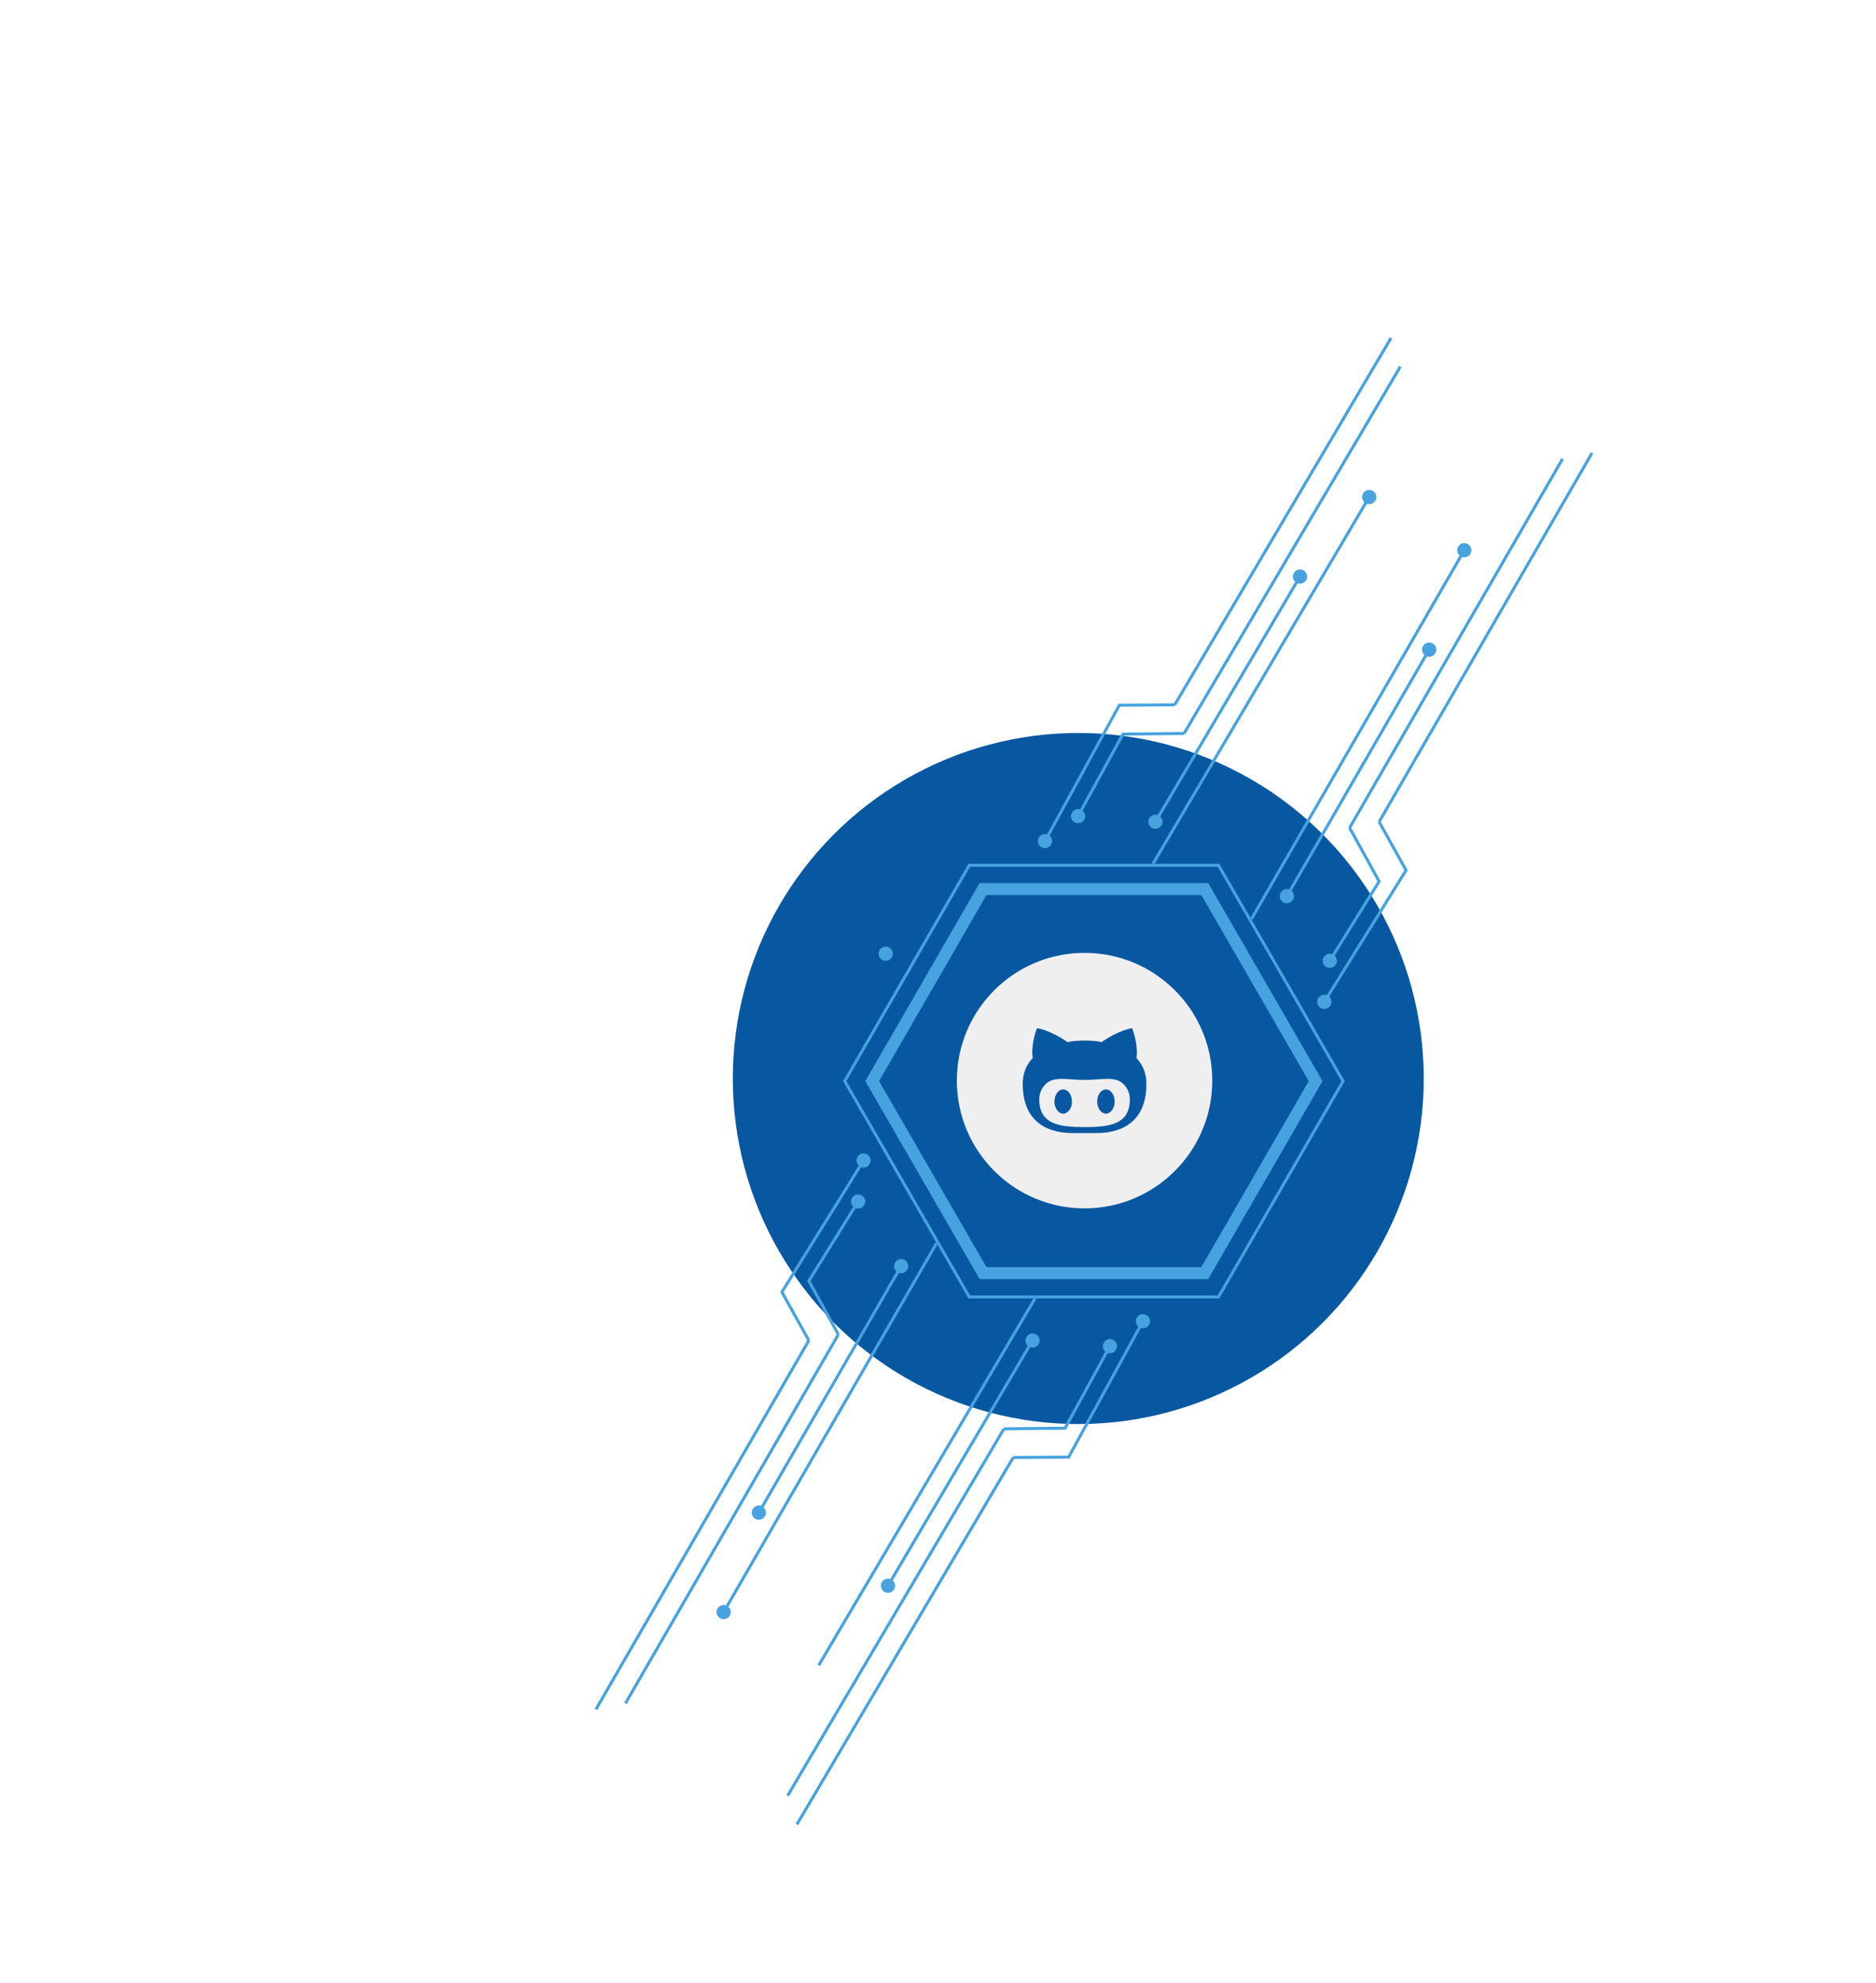 <svg width="896" height="947" viewBox="0 0 896 947" fill="none" xmlns="http://www.w3.org/2000/svg">
<g filter="url(#filter0_f_57_144)">
<circle cx="515" cy="515" r="165" fill="#0858A1"/>
</g>
<path d="M581.975 413.157V412.444H462.546L402.626 516.23L462.546 620.015H582.387L642.308 516.23L582.386 412.444H581.975V413.157L581.358 413.513L640.662 516.23L581.564 618.59H463.369L404.271 516.23L463.369 413.869H581.975V413.157L581.358 413.513L581.975 413.157Z" fill="#47A2DF"/>
<path d="M575.412 424.524V421.673H467.875L413.283 516.23L467.875 610.786H577.058L631.65 516.23L577.058 421.673H575.412V424.524L572.943 425.949L625.066 516.23L573.767 605.085H471.166L419.865 516.23L471.166 427.374H575.412V424.524Z" fill="#47A2DF"/>
<path d="M409.268 573.351L385.487 611.633L399.788 637.578L401.037 636.89L387.139 611.676L410.48 574.102L409.268 573.351Z" fill="#47A2DF"/>
<path d="M411.868 553.762L372.617 616.944L385.69 640.435L386.935 639.742L374.271 616.984L413.08 554.513L411.868 553.762Z" fill="#47A2DF"/>
<path d="M413.269 573.728C413.269 575.602 411.748 577.121 409.874 577.121C407.998 577.121 406.479 575.602 406.479 573.728C406.479 571.852 407.998 570.332 409.874 570.332C411.748 570.332 413.269 571.852 413.269 573.728Z" fill="#47A2DF"/>
<path d="M415.869 554.136C415.869 556.012 414.348 557.531 412.474 557.531C410.599 557.531 409.079 556.012 409.079 554.136C409.079 552.262 410.599 550.743 412.474 550.743C414.348 550.743 415.869 552.262 415.869 554.136Z" fill="#47A2DF"/>
<path d="M433.778 604.59C433.778 606.465 432.259 607.985 430.383 607.985C428.509 607.985 426.989 606.465 426.989 604.59C426.989 602.714 428.509 601.194 430.383 601.194C432.259 601.194 433.778 602.714 433.778 604.59Z" fill="#47A2DF"/>
<path d="M365.817 722.304C365.817 724.178 364.296 725.699 362.422 725.699C360.546 725.699 359.027 724.178 359.027 722.304C359.027 720.428 360.546 718.909 362.422 718.909C364.296 718.909 365.817 720.428 365.817 722.304Z" fill="#47A2DF"/>
<path d="M349.025 769.78C349.025 771.656 347.506 773.175 345.63 773.175C343.756 773.175 342.235 771.656 342.235 769.78C342.235 767.906 343.756 766.387 345.63 766.387C347.506 766.387 349.025 767.906 349.025 769.78Z" fill="#47A2DF"/>
<path d="M346.247 770.136L447.942 593.997L446.707 593.284L345.013 769.424" fill="#47A2DF"/>
<path d="M363.039 722.66L431 604.947L429.766 604.234L361.805 721.947" fill="#47A2DF"/>
<path d="M299.335 813.729L401.03 637.589L399.795 636.877L298.101 813.016" fill="#47A2DF"/>
<path d="M285.234 816.584L386.93 640.444L385.696 639.732L284 815.871" fill="#47A2DF"/>
<path d="M529.491 642.447L508.264 681.253L479.476 681.558L479.491 682.983L509.114 682.67L530.742 643.131L529.491 642.447" fill="#47A2DF"/>
<path d="M545.268 630.544L509.975 695.066L483.93 695.238L483.94 696.664L510.823 696.487L546.518 631.228L545.268 630.544Z" fill="#47A2DF"/>
<path d="M528.446 639.832C526.814 640.755 526.238 642.826 527.162 644.46C528.084 646.092 530.155 646.666 531.787 645.744C533.42 644.82 533.996 642.749 533.072 641.119C532.15 639.485 530.079 638.909 528.446 639.832Z" fill="#47A2DF"/>
<path d="M544.223 627.931C542.589 628.852 542.015 630.925 542.937 632.557C543.859 634.19 545.93 634.766 547.562 633.842C549.196 632.92 549.772 630.849 548.85 629.216C547.926 627.584 545.855 627.008 544.223 627.931" fill="#47A2DF"/>
<path d="M491.487 637.16C489.853 638.084 489.279 640.155 490.2 641.788C491.123 643.42 493.194 643.995 494.826 643.073C496.46 642.149 497.034 640.078 496.113 638.448C495.19 636.814 493.119 636.238 491.487 637.16Z" fill="#47A2DF"/>
<path d="M422.442 754.244C420.81 755.167 420.235 757.239 421.158 758.87C422.079 760.503 424.15 761.079 425.783 760.155C427.415 759.233 427.991 757.162 427.069 755.529C426.147 753.897 424.076 753.322 422.442 754.244" fill="#47A2DF"/>
<path d="M391.655 795.54L494.968 620.345L493.74 619.62L390.427 794.816" fill="#47A2DF"/>
<path d="M424.727 757.561L493.77 640.48L492.543 639.756L423.499 756.837" fill="#47A2DF"/>
<path d="M376.785 857.829L480.097 682.633L478.87 681.909L375.558 857.104" fill="#47A2DF"/>
<path d="M381.236 871.509L484.549 696.313L483.321 695.589L380.009 870.785" fill="#47A2DF"/>
<path d="M635.732 459.158L659.514 420.876L645.212 394.931L643.963 395.62L657.863 420.834L634.521 458.407L635.732 459.158Z" fill="#47A2DF"/>
<path d="M633.132 478.749L672.383 415.565L659.311 392.075L658.065 392.769L670.731 415.527L631.922 477.996L633.132 478.749Z" fill="#47A2DF"/>
<path d="M631.731 458.783C631.731 456.907 633.252 455.388 635.126 455.388C637.002 455.388 638.523 456.907 638.523 458.783C638.523 460.657 637.002 462.178 635.126 462.178C633.252 462.178 631.731 460.657 631.731 458.783Z" fill="#47A2DF"/>
<path d="M629.133 478.373C629.133 476.497 630.652 474.978 632.528 474.978C634.402 474.978 635.923 476.497 635.923 478.373C635.923 480.248 634.402 481.768 632.528 481.768C630.652 481.768 629.133 480.248 629.133 478.373Z" fill="#47A2DF"/>
<path d="M611.221 427.919C611.221 426.045 612.742 424.524 614.616 424.524C616.493 424.524 618.012 426.045 618.012 427.919C618.012 429.795 616.493 431.315 614.616 431.315C612.742 431.315 611.221 429.795 611.221 427.919Z" fill="#47A2DF"/>
<path d="M679.183 310.205C679.183 308.331 680.704 306.81 682.578 306.81C684.454 306.81 685.975 308.331 685.975 310.205C685.975 312.081 684.454 313.602 682.578 313.602C680.704 313.602 679.183 312.081 679.183 310.205Z" fill="#47A2DF"/>
<path d="M695.975 262.727C695.975 260.853 697.496 259.332 699.37 259.332C701.246 259.332 702.765 260.853 702.765 262.727C702.765 264.603 701.246 266.123 699.37 266.123C697.496 266.123 695.975 264.603 695.975 262.727Z" fill="#47A2DF"/>
<path d="M698.753 262.371L597.06 438.512L598.294 439.225L699.987 263.084" fill="#47A2DF"/>
<path d="M681.961 309.849L613.999 427.563L615.233 428.275L683.196 310.562" fill="#47A2DF"/>
<path d="M745.665 218.78L643.97 394.92L645.205 395.632L746.899 219.493" fill="#47A2DF"/>
<path d="M759.766 215.925L658.071 392.065L659.306 392.777L761 216.638" fill="#47A2DF"/>
<path d="M515.508 390.062L536.735 351.255L565.524 350.951L565.51 349.526L535.886 349.839L514.258 389.378L515.508 390.062Z" fill="#47A2DF"/>
<path d="M499.734 401.964L535.025 337.443L561.069 337.271L561.06 335.845L534.177 336.023L498.484 401.281L499.734 401.964" fill="#47A2DF"/>
<path d="M516.554 392.676C518.186 391.754 518.762 389.683 517.84 388.051C516.916 386.419 514.845 385.843 513.213 386.765C511.58 387.688 511.005 389.759 511.927 391.392C512.851 393.024 514.922 393.6 516.554 392.676" fill="#47A2DF"/>
<path d="M500.779 404.578C502.411 403.656 502.987 401.585 502.063 399.953C501.141 398.319 499.07 397.743 497.436 398.667C495.806 399.589 495.23 401.66 496.152 403.292C497.074 404.926 499.147 405.501 500.779 404.578Z" fill="#47A2DF"/>
<path d="M424.704 458.343C426.338 457.42 426.912 455.348 425.989 453.716C425.068 452.084 422.997 451.508 421.363 452.43C419.731 453.352 419.156 455.425 420.078 457.057C421 458.69 423.072 459.265 424.704 458.343Z" fill="#47A2DF"/>
<path d="M553.514 395.349C555.148 394.425 555.722 392.354 554.8 390.722C553.877 389.09 551.806 388.514 550.174 389.436C548.542 390.359 547.966 392.43 548.888 394.063C549.811 395.695 551.882 396.271 553.514 395.349Z" fill="#47A2DF"/>
<path d="M622.559 278.265C624.19 277.343 624.765 275.272 623.843 273.64C622.919 272.006 620.848 271.43 619.216 272.354C617.584 273.276 617.009 275.347 617.931 276.979C618.854 278.613 620.925 279.187 622.559 278.265" fill="#47A2DF"/>
<path d="M655.631 240.288C657.263 239.365 657.839 237.294 656.915 235.662C655.994 234.028 653.921 233.454 652.29 234.376C650.657 235.298 650.081 237.369 651.004 239.003C651.926 240.635 653.997 241.211 655.631 240.288Z" fill="#47A2DF"/>
<path d="M653.346 236.97L550.034 412.165L551.261 412.889L654.573 237.694" fill="#47A2DF"/>
<path d="M620.274 274.947L551.231 392.031L552.458 392.755L621.501 275.671" fill="#47A2DF"/>
<path d="M668.217 174.682L564.903 349.876L566.131 350.6L669.444 175.406" fill="#47A2DF"/>
<path d="M663.764 161L560.45 336.196L561.679 336.92L664.991 161.724" fill="#47A2DF"/>
<path d="M518.089 515.677C518.061 515.677 518.029 515.676 518 515.675C517.97 515.676 517.938 515.677 517.91 515.677C510.339 515.677 503.669 513.761 499.727 517.38C497.364 519.552 496.369 522.169 496.369 524.986C496.369 536.755 505.799 538.2 517.909 538.2H518.089C530.199 538.2 539.628 536.754 539.628 524.986C539.628 522.167 538.633 519.552 536.271 517.38C532.329 513.761 525.659 515.677 518.089 515.677ZM507.793 531.76C505.489 531.76 503.621 529.172 503.621 525.981C503.621 522.79 505.489 520.204 507.793 520.204C510.097 520.204 511.967 522.79 511.967 525.981C511.967 529.172 510.097 531.76 507.793 531.76ZM528.206 531.76C525.901 531.76 524.031 529.172 524.031 525.981C524.031 522.79 525.901 520.204 528.206 520.204C530.509 520.204 532.378 522.79 532.378 525.981C532.378 529.172 530.51 531.76 528.206 531.76ZM518 455C484.309 455 457 482.31 457 516C457 549.69 484.309 577 518 577C551.689 577 579 549.69 579 516C579 482.31 551.689 455 518 455ZM523.564 541.037C522.471 541.037 520.298 541.039 518 541.042C515.701 541.039 513.527 541.037 512.435 541.037C507.602 541.037 488.463 540.667 488.463 517.596C488.463 512.288 490.283 508.404 493.261 505.17C492.785 503.997 492.761 497.335 495.297 490.958C495.297 490.958 501.112 491.596 509.911 497.634C511.755 497.124 514.878 496.87 518 496.87C521.12 496.87 524.242 497.123 526.089 497.634C534.887 491.596 540.701 490.958 540.701 490.958C543.236 497.335 543.213 503.997 542.738 505.17C545.717 508.404 547.537 512.289 547.537 517.596C547.537 540.667 528.397 541.037 523.564 541.037Z" fill="#EFEFEF"/>
<defs>
<filter id="filter0_f_57_144" x="0" y="0" width="1030" height="1030" filterUnits="userSpaceOnUse" color-interpolation-filters="sRGB">
<feFlood flood-opacity="0" result="BackgroundImageFix"/>
<feBlend mode="normal" in="SourceGraphic" in2="BackgroundImageFix" result="shape"/>
<feGaussianBlur stdDeviation="175" result="effect1_foregroundBlur_57_144"/>
</filter>
</defs>
</svg>
